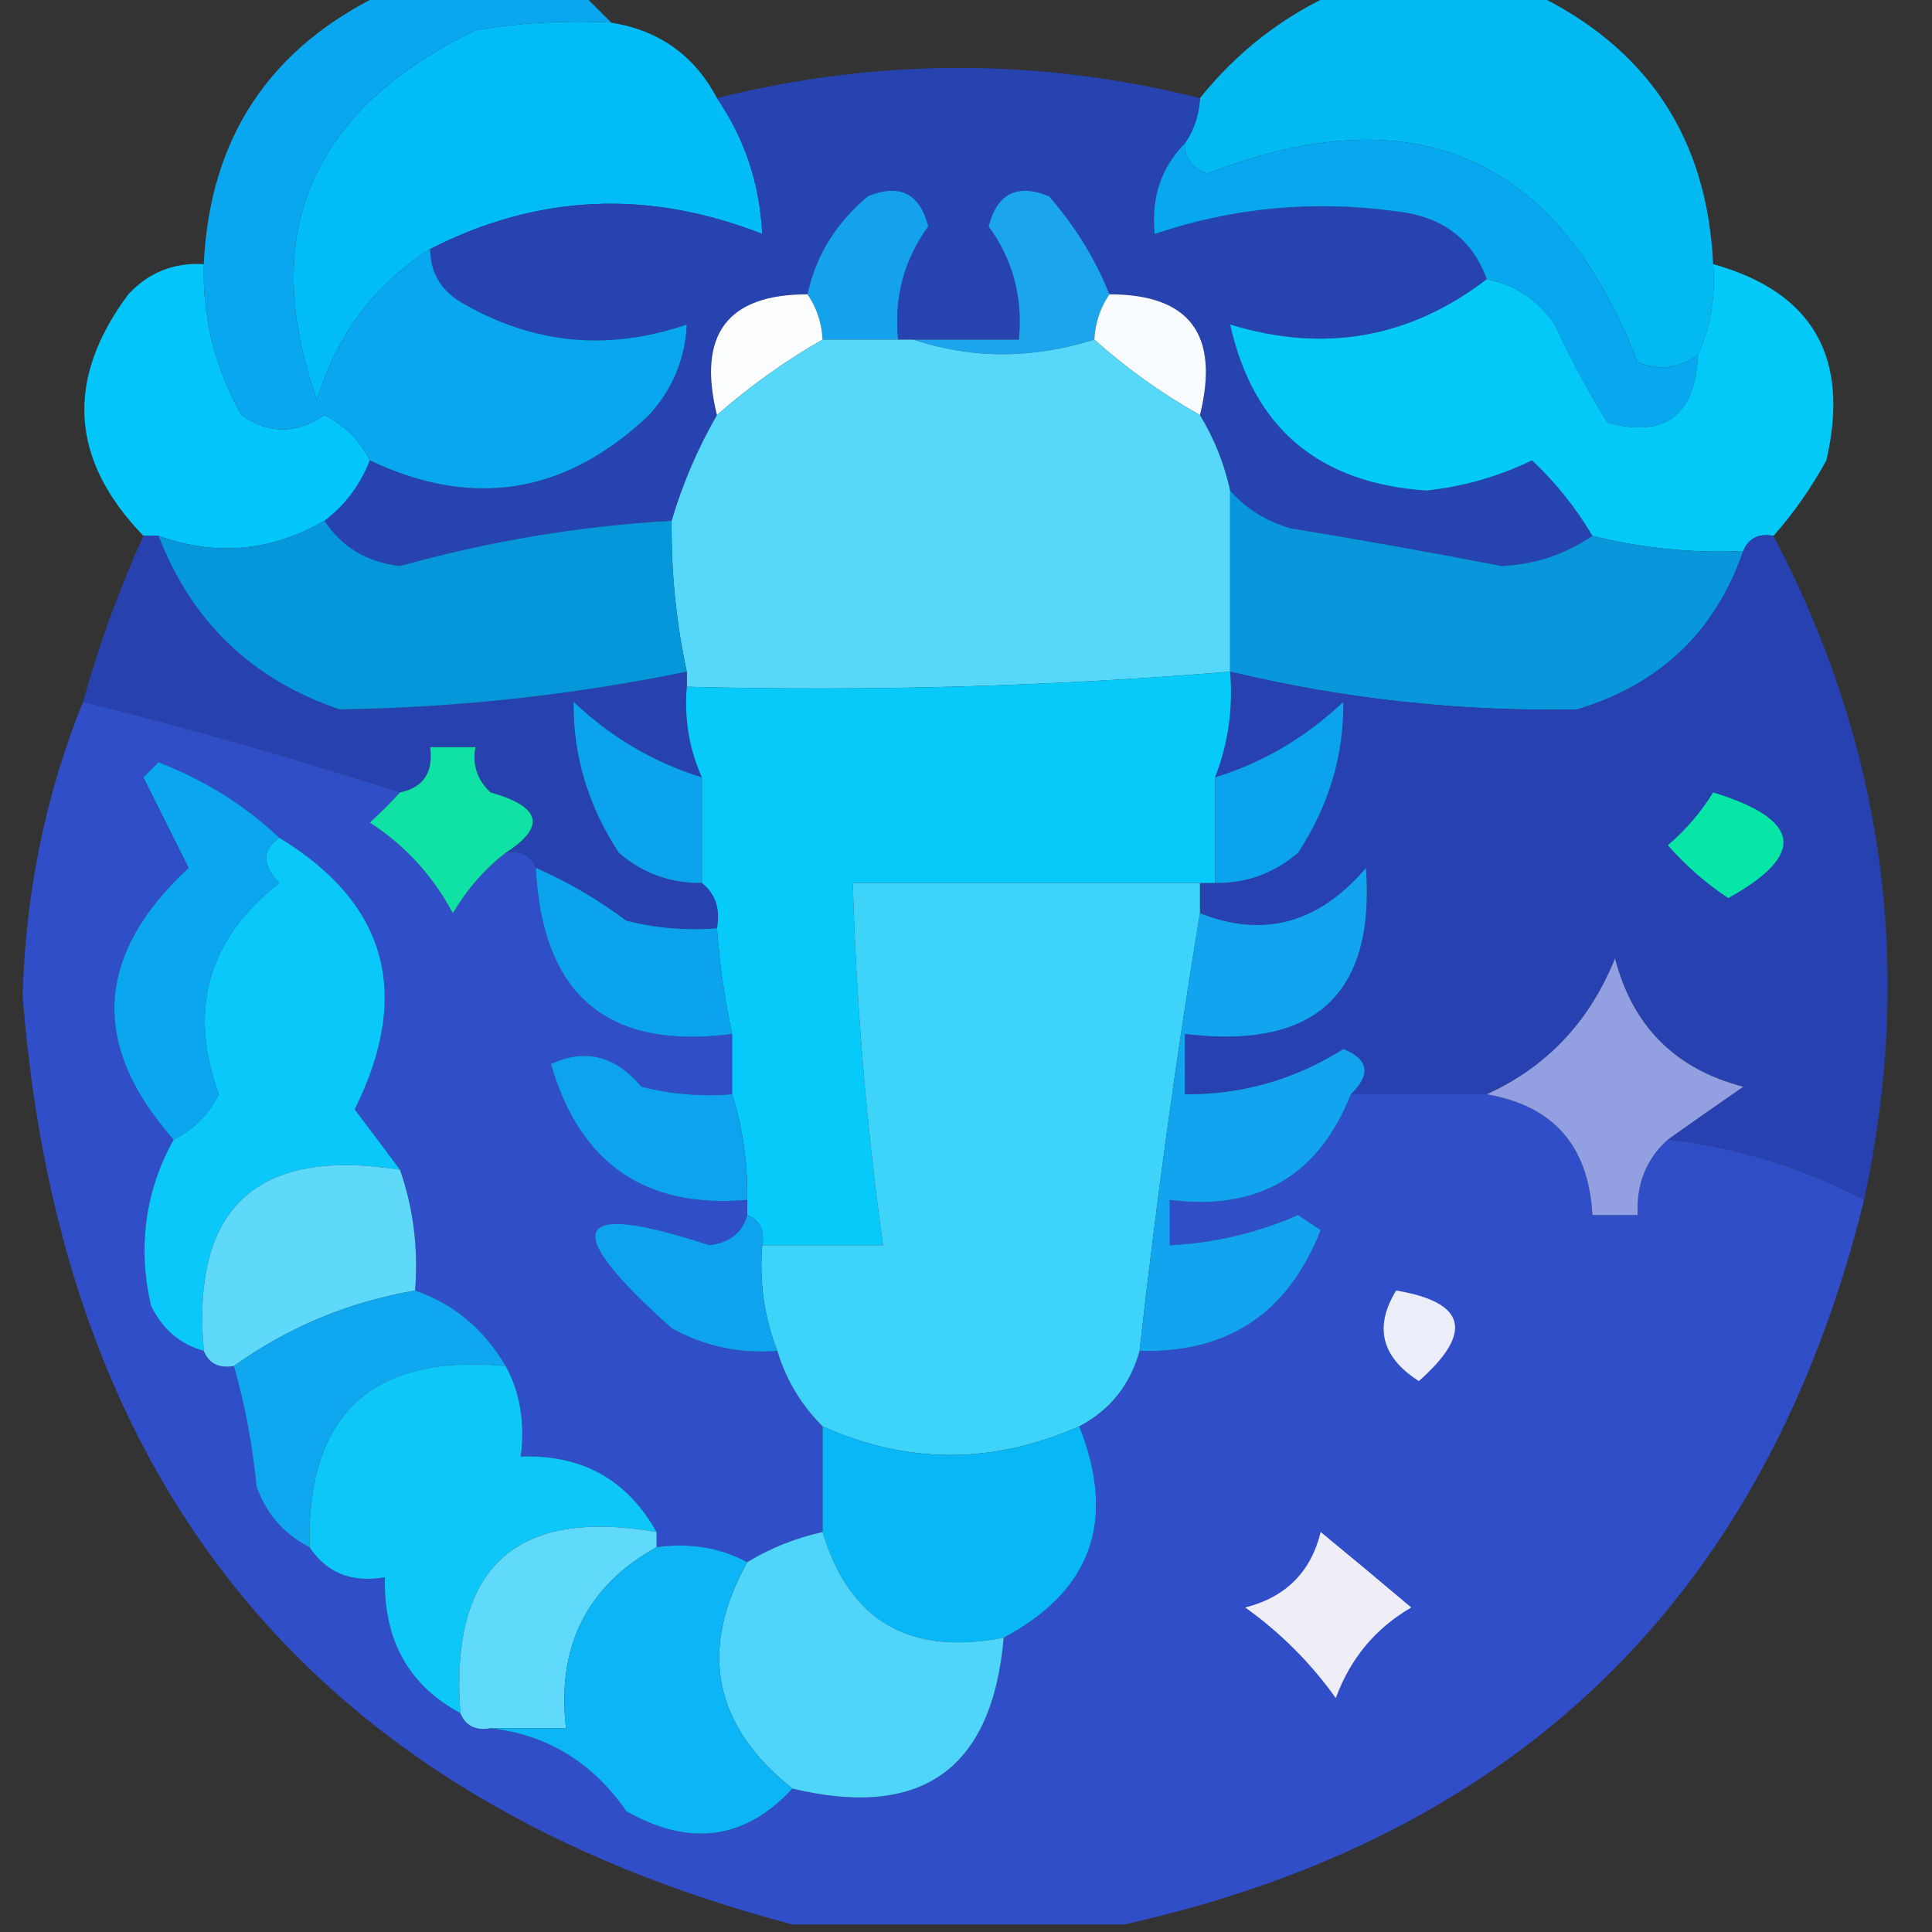 <?xml version="1.0" encoding="UTF-8"?>
<!DOCTYPE svg PUBLIC "-//W3C//DTD SVG 1.1//EN" "http://www.w3.org/Graphics/SVG/1.1/DTD/svg11.dtd">
<svg xmlns="http://www.w3.org/2000/svg" version="1.1" width="128px" height="128px" style="shape-rendering:geometricPrecision; text-rendering:geometricPrecision; image-rendering:optimizeQuality; fill-rule:evenodd; clip-rule:evenodd" xmlns:xlink="http://www.w3.org/1999/xlink">
<rect width="100%" height="100%" fill="#333333" stroke="none"/>
<g><path style="opacity:0.958" fill="#01bff9" d="M 88.5,-0.5 C 92.833,-0.5 97.167,-0.5 101.5,-0.5C 109.108,3.106 113.108,9.106 113.5,17.5C 113.675,19.621 113.341,21.621 112.5,23.5C 111.262,24.412 109.928,24.579 108.5,24C 103.212,10.345 93.712,6.179 80,11.5C 78.97,11.164 78.47,10.497 78.5,9.5C 79.11,8.609 79.443,7.609 79.5,6.5C 81.957,3.442 84.957,1.108 88.5,-0.5 Z"/></g>
<g><path style="opacity:0.992" fill="#02bdf8" d="M 40.5,1.5 C 43.674,2.01 46.008,3.677 47.5,6.5C 49.336,9.183 50.336,12.183 50.5,15.5C 42.942,12.531 35.609,12.864 28.5,16.5C 24.805,18.869 22.305,22.203 21,26.5C 17.09,15.459 20.59,7.292 31.5,2C 34.482,1.502 37.482,1.335 40.5,1.5 Z"/></g>
<g><path style="opacity:0.987" fill="#2743b1" d="M 79.5,6.5 C 79.443,7.609 79.11,8.609 78.5,9.5C 76.926,11.102 76.259,13.102 76.5,15.5C 81.685,13.748 87.019,13.248 92.5,14C 95.543,14.332 97.543,15.832 98.5,18.5C 93.395,22.407 87.728,23.407 81.5,21.5C 83.024,28.35 87.358,32.017 94.5,32.5C 96.95,32.239 99.283,31.572 101.5,30.5C 103.071,31.975 104.405,33.642 105.5,35.5C 103.714,36.722 101.714,37.389 99.5,37.5C 94.845,36.602 90.178,35.769 85.5,35C 83.867,34.52 82.534,33.687 81.5,32.5C 81.108,30.716 80.441,29.049 79.5,27.5C 80.816,22.164 78.816,19.497 73.5,19.5C 72.582,17.18 71.248,15.013 69.5,13C 67.393,12.146 66.059,12.812 65.5,15C 67.111,17.21 67.778,19.71 67.5,22.5C 65.167,22.5 62.833,22.5 60.5,22.5C 60.167,22.5 59.833,22.5 59.5,22.5C 59.222,19.71 59.889,17.21 61.5,15C 60.941,12.812 59.607,12.146 57.5,13C 55.372,14.792 54.039,16.958 53.5,19.5C 48.184,19.497 46.184,22.164 47.5,27.5C 46.227,29.713 45.227,32.046 44.5,34.5C 38.399,34.85 32.399,35.85 26.5,37.5C 24.308,37.243 22.641,36.243 21.5,34.5C 22.853,33.474 23.853,32.141 24.5,30.5C 31.317,33.74 37.483,32.74 43,27.5C 44.559,25.783 45.392,23.783 45.5,21.5C 40.248,23.297 35.248,22.797 30.5,20C 29.177,19.184 28.511,18.017 28.5,16.5C 35.609,12.864 42.942,12.531 50.5,15.5C 50.336,12.183 49.336,9.183 47.5,6.5C 58.167,3.833 68.833,3.833 79.5,6.5 Z"/></g>
<g><path style="opacity:1" fill="#08a8f0" d="M 78.5,9.5 C 78.47,10.497 78.97,11.164 80,11.5C 93.712,6.179 103.212,10.345 108.5,24C 109.928,24.579 111.262,24.412 112.5,23.5C 112.309,27.533 110.309,29.033 106.5,28C 105.206,25.913 104.039,23.746 103,21.5C 101.871,19.859 100.371,18.859 98.5,18.5C 97.543,15.832 95.543,14.332 92.5,14C 87.019,13.248 81.685,13.748 76.5,15.5C 76.259,13.102 76.926,11.102 78.5,9.5 Z"/></g>
<g><path style="opacity:1" fill="#15a2ec" d="M 59.5,22.5 C 57.833,22.5 56.167,22.5 54.5,22.5C 54.443,21.391 54.11,20.391 53.5,19.5C 54.039,16.958 55.372,14.792 57.5,13C 59.607,12.146 60.941,12.812 61.5,15C 59.889,17.21 59.222,19.71 59.5,22.5 Z"/></g>
<g><path style="opacity:1" fill="#1aa5ed" d="M 73.5,19.5 C 72.89,20.391 72.557,21.391 72.5,22.5C 68.399,23.791 64.399,23.791 60.5,22.5C 62.833,22.5 65.167,22.5 67.5,22.5C 67.778,19.71 67.111,17.21 65.5,15C 66.059,12.812 67.393,12.146 69.5,13C 71.248,15.013 72.582,17.18 73.5,19.5 Z"/></g>
<g><path style="opacity:1" fill="#02c5fa" d="M 13.5,17.5 C 13.408,21.059 14.242,24.392 16,27.5C 17.796,28.767 19.629,28.767 21.5,27.5C 22.855,28.188 23.855,29.188 24.5,30.5C 23.853,32.141 22.853,33.474 21.5,34.5C 17.98,36.538 14.313,36.872 10.5,35.5C 10.167,35.5 9.833,35.5 9.5,35.5C 4.641,30.474 4.307,25.141 8.5,19.5C 9.85,18.05 11.517,17.383 13.5,17.5 Z"/></g>
<g><path style="opacity:1" fill="#09a7ef" d="M 25.5,-0.5 C 29.833,-0.5 34.167,-0.5 38.5,-0.5C 39.167,0.167 39.833,0.833 40.5,1.5C 37.482,1.335 34.482,1.502 31.5,2C 20.59,7.292 17.09,15.459 21,26.5C 22.305,22.203 24.805,18.869 28.5,16.5C 28.511,18.017 29.177,19.184 30.5,20C 35.248,22.797 40.248,23.297 45.5,21.5C 45.392,23.783 44.559,25.783 43,27.5C 37.483,32.74 31.317,33.74 24.5,30.5C 23.855,29.188 22.855,28.188 21.5,27.5C 19.629,28.767 17.796,28.767 16,27.5C 14.242,24.392 13.408,21.059 13.5,17.5C 13.892,9.106 17.892,3.106 25.5,-0.5 Z"/></g>
<g><path style="opacity:1" fill="#03c9f9" d="M 113.5,17.5 C 120.089,19.333 122.589,23.667 121,30.5C 120.003,32.323 118.836,33.99 117.5,35.5C 116.508,35.328 115.842,35.662 115.5,36.5C 112.098,36.658 108.764,36.324 105.5,35.5C 104.405,33.642 103.071,31.975 101.5,30.5C 99.283,31.572 96.95,32.239 94.5,32.5C 87.358,32.017 83.024,28.35 81.5,21.5C 87.728,23.407 93.395,22.407 98.5,18.5C 100.371,18.859 101.871,19.859 103,21.5C 104.039,23.746 105.206,25.913 106.5,28C 110.309,29.033 112.309,27.533 112.5,23.5C 113.341,21.621 113.675,19.621 113.5,17.5 Z"/></g>
<g><path style="opacity:1" fill="#fbfdfe" d="M 53.5,19.5 C 54.11,20.391 54.443,21.391 54.5,22.5C 52.028,23.909 49.695,25.576 47.5,27.5C 46.184,22.164 48.184,19.497 53.5,19.5 Z"/></g>
<g><path style="opacity:1" fill="#f9fcfe" d="M 73.5,19.5 C 78.816,19.497 80.816,22.164 79.5,27.5C 76.953,26.066 74.62,24.4 72.5,22.5C 72.557,21.391 72.89,20.391 73.5,19.5 Z"/></g>
<g><path style="opacity:1" fill="#56d8fa" d="M 54.5,22.5 C 56.167,22.5 57.833,22.5 59.5,22.5C 59.833,22.5 60.167,22.5 60.5,22.5C 64.399,23.791 68.399,23.791 72.5,22.5C 74.62,24.4 76.953,26.066 79.5,27.5C 80.441,29.049 81.108,30.716 81.5,32.5C 81.5,36.5 81.5,40.5 81.5,44.5C 69.58,45.479 57.58,45.812 45.5,45.5C 45.5,45.167 45.5,44.833 45.5,44.5C 44.793,41.214 44.459,37.881 44.5,34.5C 45.227,32.046 46.227,29.713 47.5,27.5C 49.695,25.576 52.028,23.909 54.5,22.5 Z"/></g>
<g><path style="opacity:0.981" fill="#2743b1" d="M 9.5,35.5 C 9.833,35.5 10.167,35.5 10.5,35.5C 12.703,41.203 16.703,45.036 22.5,47C 30.222,46.891 37.889,46.058 45.5,44.5C 45.5,44.833 45.5,45.167 45.5,45.5C 45.325,47.621 45.659,49.621 46.5,51.5C 43.339,50.53 40.506,48.864 38,46.5C 37.964,50.065 38.964,53.398 41,56.5C 42.584,57.861 44.418,58.528 46.5,58.5C 47.404,59.209 47.737,60.209 47.5,61.5C 45.473,61.662 43.473,61.495 41.5,61C 39.595,59.579 37.595,58.412 35.5,57.5C 35.158,56.662 34.492,56.328 33.5,56.5C 36.188,54.775 35.855,53.442 32.5,52.5C 31.614,51.675 31.281,50.675 31.5,49.5C 30.5,49.5 29.5,49.5 28.5,49.5C 28.715,51.179 28.048,52.179 26.5,52.5C 19.472,50.236 12.472,48.236 5.5,46.5C 6.551,42.731 7.884,39.065 9.5,35.5 Z"/></g>
<g><path style="opacity:1" fill="#0697da" d="M 21.5,34.5 C 22.641,36.243 24.308,37.243 26.5,37.5C 32.399,35.85 38.399,34.85 44.5,34.5C 44.459,37.881 44.793,41.214 45.5,44.5C 37.889,46.058 30.222,46.891 22.5,47C 16.703,45.036 12.703,41.203 10.5,35.5C 14.313,36.872 17.98,36.538 21.5,34.5 Z"/></g>
<g><path style="opacity:1" fill="#0897db" d="M 81.5,32.5 C 82.534,33.687 83.867,34.52 85.5,35C 90.178,35.769 94.845,36.602 99.5,37.5C 101.714,37.389 103.714,36.722 105.5,35.5C 108.764,36.324 112.098,36.658 115.5,36.5C 113.65,41.849 109.984,45.349 104.5,47C 96.745,47.151 89.078,46.317 81.5,44.5C 81.5,40.5 81.5,36.5 81.5,32.5 Z"/></g>
<g><path style="opacity:0.985" fill="#2741b1" d="M 117.5,35.5 C 124.831,49.483 126.831,64.15 123.5,79.5C 119.424,77.364 115.09,76.03 110.5,75.5C 112.1,74.356 113.767,73.189 115.5,72C 111,70.833 108.167,68 107,63.5C 105.312,67.685 102.479,70.685 98.5,72.5C 95.5,72.5 92.5,72.5 89.5,72.5C 90.85,71.177 90.683,70.177 89,69.5C 85.779,71.53 82.279,72.53 78.5,72.5C 78.5,71.167 78.5,69.833 78.5,68.5C 87.103,69.558 91.103,65.891 90.5,57.5C 87.376,61.174 83.709,62.174 79.5,60.5C 79.5,59.833 79.5,59.167 79.5,58.5C 79.833,58.5 80.167,58.5 80.5,58.5C 82.582,58.528 84.416,57.861 86,56.5C 88.036,53.398 89.036,50.065 89,46.5C 86.494,48.864 83.661,50.53 80.5,51.5C 81.369,49.283 81.702,46.95 81.5,44.5C 89.078,46.317 96.745,47.151 104.5,47C 109.984,45.349 113.65,41.849 115.5,36.5C 115.842,35.662 116.508,35.328 117.5,35.5 Z"/></g>
<g><path style="opacity:1" fill="#06cafa" d="M 81.5,44.5 C 81.702,46.95 81.369,49.283 80.5,51.5C 80.5,53.833 80.5,56.167 80.5,58.5C 80.167,58.5 79.833,58.5 79.5,58.5C 71.833,58.5 64.167,58.5 56.5,58.5C 56.729,66.541 57.396,74.541 58.5,82.5C 55.833,82.5 53.167,82.5 50.5,82.5C 50.672,81.508 50.338,80.842 49.5,80.5C 49.5,80.167 49.5,79.833 49.5,79.5C 49.552,77.097 49.219,74.764 48.5,72.5C 48.5,71.167 48.5,69.833 48.5,68.5C 48.007,66.194 47.674,63.861 47.5,61.5C 47.737,60.209 47.404,59.209 46.5,58.5C 46.5,56.167 46.5,53.833 46.5,51.5C 45.659,49.621 45.325,47.621 45.5,45.5C 57.58,45.812 69.58,45.479 81.5,44.5 Z"/></g>
<g><path style="opacity:1" fill="#314ec9" d="M 5.5,46.5 C 12.472,48.236 19.472,50.236 26.5,52.5C 25.909,53.151 25.243,53.818 24.5,54.5C 26.829,55.998 28.663,57.998 30,60.5C 30.949,58.907 32.115,57.574 33.5,56.5C 34.492,56.328 35.158,56.662 35.5,57.5C 35.916,65.922 40.249,69.589 48.5,68.5C 48.5,69.833 48.5,71.167 48.5,72.5C 46.473,72.662 44.473,72.496 42.5,72C 40.757,69.936 38.757,69.436 36.5,70.5C 38.407,77.082 42.74,80.082 49.5,79.5C 49.5,79.833 49.5,80.167 49.5,80.5C 49.209,81.649 48.376,82.316 47,82.5C 37.838,79.483 37.005,81.316 44.5,88C 46.678,89.202 49.011,89.702 51.5,89.5C 52.075,91.411 53.075,93.078 54.5,94.5C 54.5,96.833 54.5,99.167 54.5,101.5C 52.716,101.893 51.05,102.559 49.5,103.5C 47.735,102.539 45.735,102.205 43.5,102.5C 43.5,102.167 43.5,101.833 43.5,101.5C 41.547,98.022 38.547,96.355 34.5,96.5C 34.795,94.265 34.461,92.265 33.5,90.5C 32.06,88.051 30.06,86.385 27.5,85.5C 27.721,82.721 27.388,80.055 26.5,77.5C 25.524,76.185 24.524,74.852 23.5,73.5C 27.307,65.838 25.64,59.838 18.5,55.5C 16.235,53.358 13.568,51.691 10.5,50.5C 10.167,50.833 9.833,51.167 9.5,51.5C 10.5,53.5 11.5,55.5 12.5,57.5C 6.294,63.244 5.961,69.244 11.5,75.5C 9.612,78.931 9.112,82.598 10,86.5C 10.759,88.063 11.926,89.063 13.5,89.5C 13.842,90.338 14.508,90.672 15.5,90.5C 16.228,93.079 16.728,95.746 17,98.5C 17.66,100.324 18.827,101.657 20.5,102.5C 21.635,104.213 23.302,104.88 25.5,104.5C 25.402,108.652 27.069,111.652 30.5,113.5C 30.842,114.338 31.508,114.672 32.5,114.5C 36.263,114.937 39.263,116.771 41.5,120C 45.705,122.386 49.371,121.886 52.5,118.5C 61.077,120.55 65.743,117.217 66.5,108.5C 72.317,105.399 73.983,100.733 71.5,94.5C 73.543,93.421 74.876,91.754 75.5,89.5C 81.341,89.668 85.341,87.002 87.5,81.5C 87,81.167 86.5,80.833 86,80.5C 83.276,81.687 80.443,82.353 77.5,82.5C 77.5,81.5 77.5,80.5 77.5,79.5C 83.356,80.242 87.356,77.908 89.5,72.5C 92.5,72.5 95.5,72.5 98.5,72.5C 102.922,73.26 105.256,75.927 105.5,80.5C 106.5,80.5 107.5,80.5 108.5,80.5C 108.402,78.447 109.069,76.78 110.5,75.5C 115.09,76.03 119.424,77.364 123.5,79.5C 117.032,105.635 100.699,121.635 74.5,127.5C 67.167,127.5 59.833,127.5 52.5,127.5C 21.063,119.197 4.063,98.697 1.5,66C 1.687,59.132 3.021,52.632 5.5,46.5 Z"/></g>
<g><path style="opacity:1" fill="#0ba3ed" d="M 46.5,51.5 C 46.5,53.833 46.5,56.167 46.5,58.5C 44.418,58.528 42.584,57.861 41,56.5C 38.964,53.398 37.964,50.065 38,46.5C 40.506,48.864 43.339,50.53 46.5,51.5 Z"/></g>
<g><path style="opacity:1" fill="#0ba3ed" d="M 80.5,58.5 C 80.5,56.167 80.5,53.833 80.5,51.5C 83.661,50.53 86.494,48.864 89,46.5C 89.036,50.065 88.036,53.398 86,56.5C 84.416,57.861 82.582,58.528 80.5,58.5 Z"/></g>
<g><path style="opacity:1" fill="#10e1a4" d="M 33.5,56.5 C 32.115,57.574 30.949,58.907 30,60.5C 28.663,57.998 26.829,55.998 24.5,54.5C 25.243,53.818 25.909,53.151 26.5,52.5C 28.048,52.179 28.715,51.179 28.5,49.5C 29.5,49.5 30.5,49.5 31.5,49.5C 31.281,50.675 31.614,51.675 32.5,52.5C 35.855,53.442 36.188,54.775 33.5,56.5 Z"/></g>
<g><path style="opacity:1" fill="#0aa7f0" d="M 18.5,55.5 C 17.347,56.313 17.347,57.313 18.5,58.5C 13.78,62.214 12.447,66.88 14.5,72.5C 13.812,73.855 12.812,74.855 11.5,75.5C 5.961,69.244 6.294,63.244 12.5,57.5C 11.5,55.5 10.5,53.5 9.5,51.5C 9.833,51.167 10.167,50.833 10.5,50.5C 13.568,51.691 16.235,53.358 18.5,55.5 Z"/></g>
<g><path style="opacity:1" fill="#07e6a6" d="M 113.5,52.5 C 119.354,54.296 119.687,56.63 114.5,59.5C 113.019,58.52 111.685,57.353 110.5,56C 111.71,54.961 112.71,53.794 113.5,52.5 Z"/></g>
<g><path style="opacity:1" fill="#0ca3ee" d="M 35.5,57.5 C 37.595,58.412 39.595,59.579 41.5,61C 43.473,61.495 45.473,61.662 47.5,61.5C 47.674,63.861 48.007,66.194 48.5,68.5C 40.249,69.589 35.916,65.922 35.5,57.5 Z"/></g>
<g><path style="opacity:1" fill="#929fe0" d="M 110.5,75.5 C 109.069,76.78 108.402,78.447 108.5,80.5C 107.5,80.5 106.5,80.5 105.5,80.5C 105.256,75.927 102.922,73.26 98.5,72.5C 102.479,70.685 105.312,67.685 107,63.5C 108.167,68 111,70.833 115.5,72C 113.767,73.189 112.1,74.356 110.5,75.5 Z"/></g>
<g><path style="opacity:1" fill="#3ed4fa" d="M 79.5,58.5 C 79.5,59.167 79.5,59.833 79.5,60.5C 77.933,70.001 76.6,79.668 75.5,89.5C 74.876,91.754 73.543,93.421 71.5,94.5C 65.79,97.028 60.123,97.028 54.5,94.5C 53.075,93.078 52.075,91.411 51.5,89.5C 50.631,87.283 50.298,84.95 50.5,82.5C 53.167,82.5 55.833,82.5 58.5,82.5C 57.396,74.541 56.729,66.541 56.5,58.5C 64.167,58.5 71.833,58.5 79.5,58.5 Z"/></g>
<g><path style="opacity:1" fill="#0ea3ee" d="M 48.5,72.5 C 49.219,74.764 49.552,77.097 49.5,79.5C 42.74,80.082 38.407,77.082 36.5,70.5C 38.757,69.436 40.757,69.936 42.5,72C 44.473,72.496 46.473,72.662 48.5,72.5 Z"/></g>
<g><path style="opacity:1" fill="#12a4ee" d="M 89.5,72.5 C 87.356,77.908 83.356,80.242 77.5,79.5C 77.5,80.5 77.5,81.5 77.5,82.5C 80.443,82.353 83.276,81.687 86,80.5C 86.5,80.833 87,81.167 87.5,81.5C 85.341,87.002 81.341,89.668 75.5,89.5C 76.6,79.668 77.933,70.001 79.5,60.5C 83.709,62.174 87.376,61.174 90.5,57.5C 91.103,65.891 87.103,69.558 78.5,68.5C 78.5,69.833 78.5,71.167 78.5,72.5C 82.279,72.53 85.779,71.53 89,69.5C 90.683,70.177 90.85,71.177 89.5,72.5 Z"/></g>
<g><path style="opacity:1" fill="#0ac8f9" d="M 18.5,55.5 C 25.64,59.838 27.307,65.838 23.5,73.5C 24.524,74.852 25.524,76.185 26.5,77.5C 16.998,76.004 12.664,80.004 13.5,89.5C 11.926,89.063 10.759,88.063 10,86.5C 9.112,82.598 9.612,78.931 11.5,75.5C 12.812,74.855 13.812,73.855 14.5,72.5C 12.447,66.88 13.78,62.214 18.5,58.5C 17.347,57.313 17.347,56.313 18.5,55.5 Z"/></g>
<g><path style="opacity:1" fill="#5fd9fa" d="M 26.5,77.5 C 27.388,80.055 27.721,82.721 27.5,85.5C 23.087,86.265 19.087,87.932 15.5,90.5C 14.508,90.672 13.842,90.338 13.5,89.5C 12.664,80.004 16.998,76.004 26.5,77.5 Z"/></g>
<g><path style="opacity:1" fill="#0da3ee" d="M 49.5,80.5 C 50.338,80.842 50.672,81.508 50.5,82.5C 50.298,84.95 50.631,87.283 51.5,89.5C 49.011,89.702 46.678,89.202 44.5,88C 37.005,81.316 37.838,79.483 47,82.5C 48.376,82.316 49.209,81.649 49.5,80.5 Z"/></g>
<g><path style="opacity:1" fill="#ebedf9" d="M 92.5,85.5 C 97.145,86.28 97.645,88.28 94,91.5C 91.521,89.912 91.021,87.912 92.5,85.5 Z"/></g>
<g><path style="opacity:1" fill="#0fa8f0" d="M 27.5,85.5 C 30.06,86.385 32.06,88.051 33.5,90.5C 24.656,89.679 20.322,93.679 20.5,102.5C 18.827,101.657 17.66,100.324 17,98.5C 16.728,95.746 16.228,93.079 15.5,90.5C 19.087,87.932 23.087,86.265 27.5,85.5 Z"/></g>
<g><path style="opacity:1" fill="#08b8f6" d="M 54.5,94.5 C 60.123,97.028 65.79,97.028 71.5,94.5C 73.983,100.733 72.317,105.399 66.5,108.5C 60.257,109.72 56.257,107.387 54.5,101.5C 54.5,99.167 54.5,96.833 54.5,94.5 Z"/></g>
<g><path style="opacity:1" fill="#0dc7f9" d="M 33.5,90.5 C 34.461,92.265 34.795,94.265 34.5,96.5C 38.547,96.355 41.547,98.022 43.5,101.5C 34.125,99.871 29.791,103.872 30.5,113.5C 27.069,111.652 25.402,108.652 25.5,104.5C 23.302,104.88 21.635,104.213 20.5,102.5C 20.322,93.679 24.656,89.679 33.5,90.5 Z"/></g>
<g><path style="opacity:1" fill="#5fdafa" d="M 43.5,101.5 C 43.5,101.833 43.5,102.167 43.5,102.5C 38.871,105.091 36.871,109.091 37.5,114.5C 35.833,114.5 34.167,114.5 32.5,114.5C 31.508,114.672 30.842,114.338 30.5,113.5C 29.791,103.872 34.125,99.871 43.5,101.5 Z"/></g>
<g><path style="opacity:1" fill="#efeef7" d="M 87.5,101.5 C 89.437,103.091 91.437,104.758 93.5,106.5C 91.132,107.872 89.466,109.872 88.5,112.5C 86.833,110.167 84.833,108.167 82.5,106.5C 85.182,105.818 86.849,104.152 87.5,101.5 Z"/></g>
<g><path style="opacity:1" fill="#4fd4fa" d="M 54.5,101.5 C 56.257,107.387 60.257,109.72 66.5,108.5C 65.743,117.217 61.077,120.55 52.5,118.5C 47.269,114.345 46.269,109.345 49.5,103.5C 51.05,102.559 52.716,101.893 54.5,101.5 Z"/></g>
<g><path style="opacity:1" fill="#0cb5f5" d="M 43.5,102.5 C 45.735,102.205 47.735,102.539 49.5,103.5C 46.269,109.345 47.269,114.345 52.5,118.5C 49.371,121.886 45.705,122.386 41.5,120C 39.263,116.771 36.263,114.937 32.5,114.5C 34.167,114.5 35.833,114.5 37.5,114.5C 36.871,109.091 38.871,105.091 43.5,102.5 Z"/></g>
</svg>
